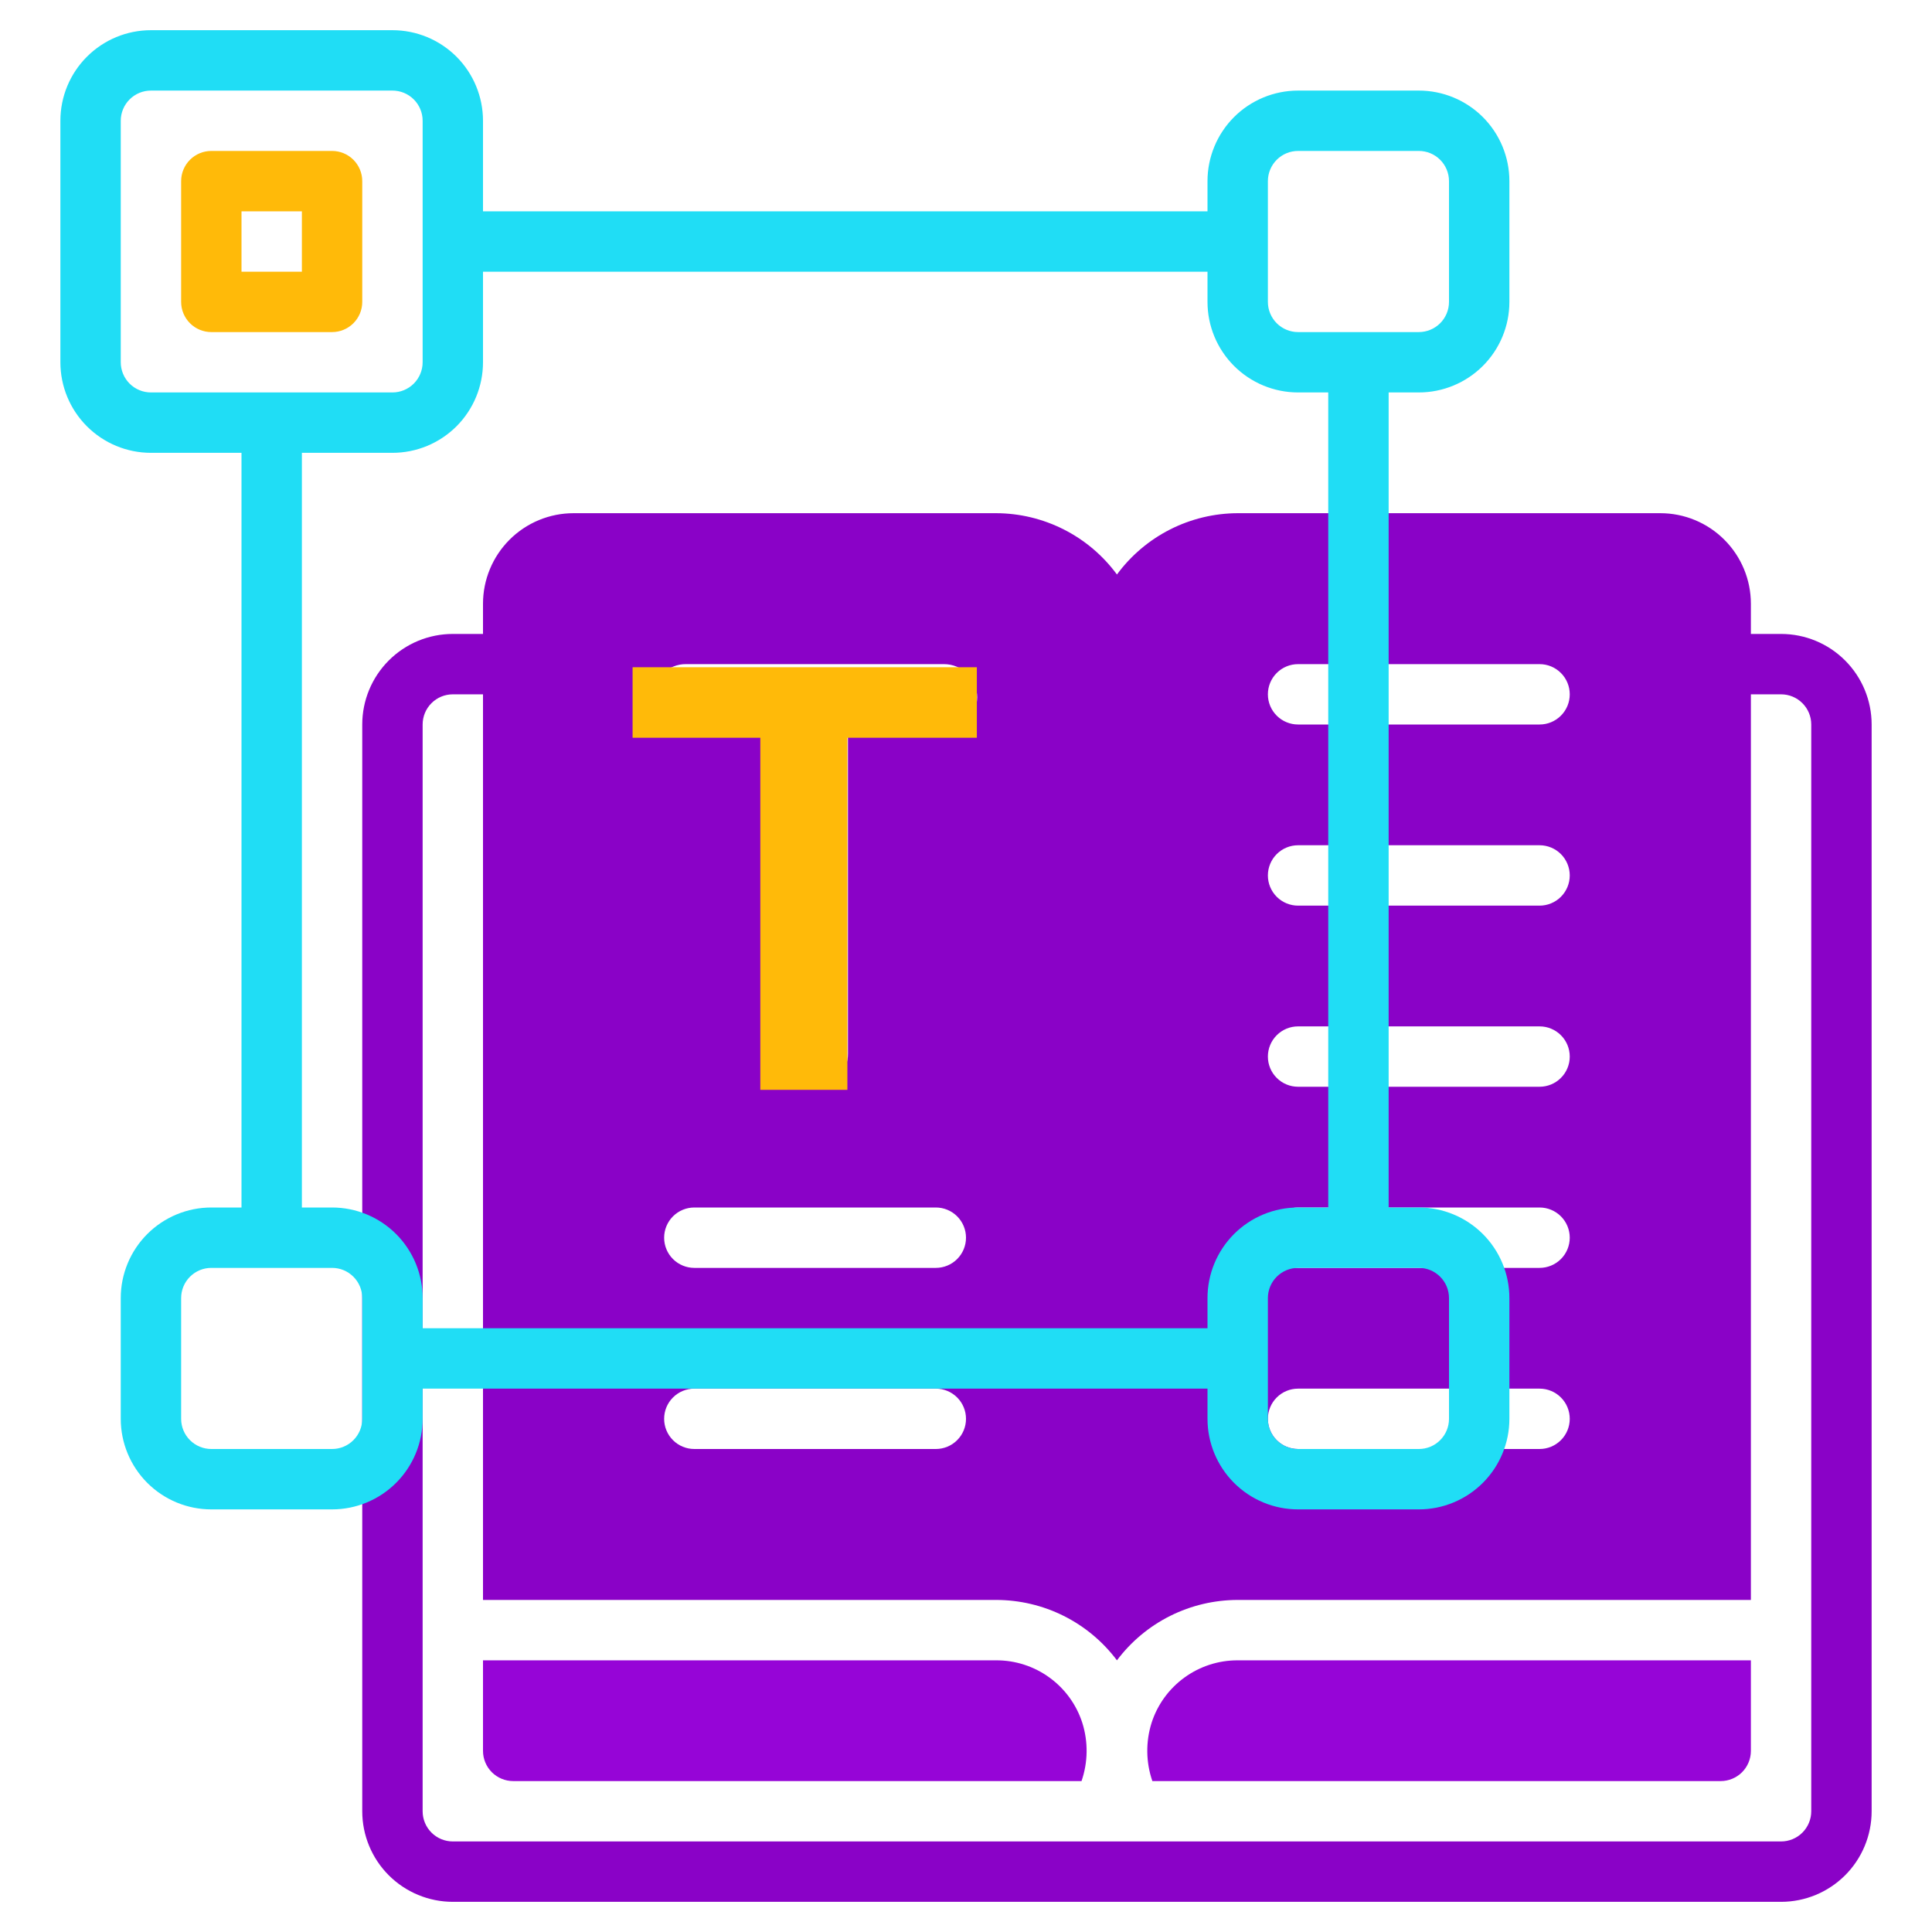 <svg width="78" height="78" viewBox="0 0 78 78" fill="none" xmlns="http://www.w3.org/2000/svg">
<path d="M40.219 67.032H19.5V70.688C19.5 71.011 19.629 71.321 19.857 71.55C20.086 71.778 20.396 71.907 20.719 71.907H43.664C43.926 71.148 43.938 70.325 43.697 69.559C43.461 68.823 42.996 68.182 42.371 67.728C41.746 67.273 40.992 67.029 40.219 67.032Z" fill="#9605D7"/>
<path d="M46.491 69.559C46.251 70.325 46.262 71.148 46.524 71.907H69.469C69.792 71.907 70.102 71.778 70.331 71.55C70.559 71.321 70.688 71.011 70.688 70.688V67.032H49.969C49.196 67.029 48.443 67.273 47.817 67.728C47.192 68.182 46.727 68.823 46.491 69.559Z" fill="#9605D7"/>
<path d="M71.907 25.594H70.688V24.375C70.688 23.406 70.303 22.476 69.617 21.79C68.931 21.104 68.001 20.719 67.032 20.719H49.969C49.02 20.722 48.084 20.947 47.237 21.377C46.391 21.807 45.657 22.429 45.094 23.194C44.532 22.429 43.798 21.807 42.951 21.377C42.104 20.947 41.169 20.722 40.219 20.719H23.157C22.187 20.719 21.257 21.104 20.571 21.79C19.886 22.476 19.5 23.406 19.5 24.375V25.594H18.282C17.312 25.594 16.382 25.979 15.696 26.665C15.011 27.351 14.625 28.281 14.625 29.25V73.125C14.625 74.095 15.011 75.025 15.696 75.711C16.382 76.396 17.312 76.782 18.282 76.782H71.907C72.876 76.782 73.806 76.396 74.492 75.711C75.178 75.025 75.563 74.095 75.563 73.125V29.25C75.563 28.281 75.178 27.351 74.492 26.665C73.806 25.979 72.876 25.594 71.907 25.594ZM52.407 26.813H62.157C62.48 26.813 62.79 26.941 63.018 27.17C63.247 27.398 63.375 27.708 63.375 28.032C63.375 28.355 63.247 28.665 63.018 28.893C62.79 29.122 62.48 29.25 62.157 29.25H52.407C52.083 29.25 51.773 29.122 51.545 28.893C51.316 28.665 51.188 28.355 51.188 28.032C51.188 27.708 51.316 27.398 51.545 27.17C51.773 26.941 52.083 26.813 52.407 26.813ZM52.407 34.125H62.157C62.48 34.125 62.79 34.254 63.018 34.482C63.247 34.711 63.375 35.021 63.375 35.344C63.375 35.667 63.247 35.977 63.018 36.206C62.79 36.434 62.48 36.563 62.157 36.563H52.407C52.083 36.563 51.773 36.434 51.545 36.206C51.316 35.977 51.188 35.667 51.188 35.344C51.188 35.021 51.316 34.711 51.545 34.482C51.773 34.254 52.083 34.125 52.407 34.125ZM52.407 41.438H62.157C62.48 41.438 62.79 41.566 63.018 41.795C63.247 42.023 63.375 42.333 63.375 42.657C63.375 42.98 63.247 43.29 63.018 43.518C62.79 43.747 62.48 43.875 62.157 43.875H52.407C52.083 43.875 51.773 43.747 51.545 43.518C51.316 43.29 51.188 42.98 51.188 42.657C51.188 42.333 51.316 42.023 51.545 41.795C51.773 41.566 52.083 41.438 52.407 41.438ZM52.407 48.75H62.157C62.48 48.75 62.79 48.879 63.018 49.107C63.247 49.336 63.375 49.646 63.375 49.969C63.375 50.292 63.247 50.602 63.018 50.831C62.79 51.059 62.48 51.188 62.157 51.188H52.407C52.083 51.188 51.773 51.059 51.545 50.831C51.316 50.602 51.188 50.292 51.188 49.969C51.188 49.646 51.316 49.336 51.545 49.107C51.773 48.879 52.083 48.75 52.407 48.75ZM52.407 56.063H62.157C62.48 56.063 62.79 56.191 63.018 56.42C63.247 56.648 63.375 56.958 63.375 57.282C63.375 57.605 63.247 57.915 63.018 58.143C62.79 58.372 62.48 58.5 62.157 58.5H52.407C52.083 58.5 51.773 58.372 51.545 58.143C51.316 57.915 51.188 57.605 51.188 57.282C51.188 56.958 51.316 56.648 51.545 56.42C51.773 56.191 52.083 56.063 52.407 56.063ZM27.703 26.813H38.111C38.466 26.813 38.807 26.954 39.059 27.206C39.31 27.457 39.451 27.798 39.451 28.153C39.449 28.511 39.308 28.853 39.058 29.108C38.807 29.363 38.468 29.51 38.111 29.518H34.235V42.535C34.238 42.712 34.205 42.887 34.138 43.051C34.072 43.215 33.973 43.364 33.848 43.489C33.723 43.614 33.574 43.712 33.411 43.779C33.247 43.845 33.071 43.878 32.894 43.875C32.718 43.875 32.544 43.841 32.381 43.773C32.219 43.706 32.071 43.607 31.947 43.483C31.822 43.358 31.723 43.21 31.656 43.048C31.588 42.885 31.554 42.711 31.554 42.535V29.518H27.703C27.344 29.514 27.002 29.367 26.751 29.112C26.5 28.856 26.36 28.512 26.362 28.153C26.36 27.977 26.392 27.801 26.459 27.637C26.526 27.474 26.624 27.325 26.749 27.2C26.874 27.075 27.023 26.976 27.187 26.91C27.35 26.843 27.526 26.81 27.703 26.813ZM37.782 51.188H28.032C27.708 51.188 27.398 51.059 27.17 50.831C26.941 50.602 26.813 50.292 26.813 49.969C26.813 49.646 26.941 49.336 27.17 49.107C27.398 48.879 27.708 48.75 28.032 48.75H37.782C38.105 48.75 38.415 48.879 38.643 49.107C38.872 49.336 39 49.646 39 49.969C39 50.292 38.872 50.602 38.643 50.831C38.415 51.059 38.105 51.188 37.782 51.188ZM39 57.282C39 57.605 38.872 57.915 38.643 58.143C38.415 58.372 38.105 58.5 37.782 58.5H28.032C27.708 58.5 27.398 58.372 27.17 58.143C26.941 57.915 26.813 57.605 26.813 57.282C26.813 56.958 26.941 56.648 27.17 56.42C27.398 56.191 27.708 56.063 28.032 56.063H37.782C38.105 56.063 38.415 56.191 38.643 56.42C38.872 56.648 39 56.958 39 57.282ZM73.125 73.125C73.125 73.448 72.997 73.758 72.768 73.987C72.54 74.216 72.23 74.344 71.907 74.344H18.282C17.958 74.344 17.648 74.216 17.42 73.987C17.191 73.758 17.063 73.448 17.063 73.125V29.25C17.063 28.927 17.191 28.617 17.42 28.389C17.648 28.16 17.958 28.032 18.282 28.032H19.5V64.594H40.219C41.165 64.595 42.098 64.815 42.944 65.238C43.79 65.661 44.526 66.275 45.094 67.032C45.662 66.275 46.398 65.661 47.244 65.238C48.09 64.815 49.023 64.595 49.969 64.594H70.688V28.032H71.907C72.23 28.032 72.54 28.16 72.768 28.389C72.997 28.617 73.125 28.927 73.125 29.25V73.125Z" fill="#8A02C7"/>
<path d="M13.407 6.094H8.532C8.208 6.094 7.898 6.222 7.67 6.451C7.441 6.68 7.313 6.99 7.313 7.313V12.188C7.313 12.511 7.441 12.821 7.67 13.05C7.898 13.278 8.208 13.407 8.532 13.407H13.407C13.73 13.407 14.04 13.278 14.268 13.05C14.497 12.821 14.625 12.511 14.625 12.188V7.313C14.625 6.99 14.497 6.68 14.268 6.451C14.04 6.222 13.73 6.094 13.407 6.094ZM12.188 10.969H9.75V8.532H12.188V10.969Z" fill="#FFBA09"/>
<path d="M39.438 29.785H34.211V44H30.696V29.785H25.539V26.938H39.438V29.785Z" fill="#FFBA09"/>
<path d="M57.282 15.844C58.251 15.844 59.181 15.459 59.867 14.773C60.553 14.088 60.938 13.158 60.938 12.188V7.313C60.938 6.343 60.553 5.413 59.867 4.727C59.181 4.042 58.251 3.657 57.282 3.657H52.407C51.437 3.657 50.507 4.042 49.821 4.727C49.136 5.413 48.75 6.343 48.75 7.313V8.532H19.5V4.875C19.5 3.906 19.115 2.976 18.43 2.29C17.744 1.604 16.814 1.219 15.844 1.219H6.094C5.124 1.219 4.194 1.604 3.509 2.29C2.823 2.976 2.438 3.906 2.438 4.875V14.625C2.438 15.595 2.823 16.525 3.509 17.211C4.194 17.896 5.124 18.282 6.094 18.282H9.75V48.75H8.532C7.562 48.75 6.632 49.136 5.946 49.821C5.261 50.507 4.875 51.437 4.875 52.407V57.282C4.875 58.251 5.261 59.181 5.946 59.867C6.632 60.553 7.562 60.938 8.532 60.938H13.407C14.376 60.938 15.306 60.553 15.992 59.867C16.678 59.181 17.063 58.251 17.063 57.282V56.063H48.75V57.282C48.75 58.251 49.136 59.181 49.821 59.867C50.507 60.553 51.437 60.938 52.407 60.938H57.282C58.251 60.938 59.181 60.553 59.867 59.867C60.553 59.181 60.938 58.251 60.938 57.282V52.407C60.938 51.437 60.553 50.507 59.867 49.821C59.181 49.136 58.251 48.75 57.282 48.75H56.063V15.844H57.282ZM6.094 15.844C5.771 15.844 5.461 15.716 5.232 15.487C5.004 15.258 4.875 14.948 4.875 14.625V4.875C4.875 4.552 5.004 4.242 5.232 4.014C5.461 3.785 5.771 3.657 6.094 3.657H15.844C16.167 3.657 16.477 3.785 16.706 4.014C16.934 4.242 17.063 4.552 17.063 4.875V14.625C17.063 14.948 16.934 15.258 16.706 15.487C16.477 15.716 16.167 15.844 15.844 15.844H6.094ZM14.625 57.282C14.625 57.605 14.497 57.915 14.268 58.143C14.04 58.372 13.73 58.5 13.407 58.5H8.532C8.208 58.5 7.898 58.372 7.67 58.143C7.441 57.915 7.313 57.605 7.313 57.282V52.407C7.313 52.083 7.441 51.773 7.67 51.545C7.898 51.316 8.208 51.188 8.532 51.188H13.407C13.73 51.188 14.04 51.316 14.268 51.545C14.497 51.773 14.625 52.083 14.625 52.407V57.282ZM48.75 52.407V53.625H17.063V52.407C17.063 51.437 16.678 50.507 15.992 49.821C15.306 49.136 14.376 48.75 13.407 48.75H12.188V18.282H15.844C16.814 18.282 17.744 17.896 18.43 17.211C19.115 16.525 19.5 15.595 19.5 14.625V10.969H48.75V12.188C48.75 13.158 49.136 14.088 49.821 14.773C50.507 15.459 51.437 15.844 52.407 15.844H53.625V48.75H52.407C51.437 48.75 50.507 49.136 49.821 49.821C49.136 50.507 48.75 51.437 48.75 52.407ZM57.282 51.188C57.605 51.188 57.915 51.316 58.143 51.545C58.372 51.773 58.5 52.083 58.5 52.407V57.282C58.5 57.605 58.372 57.915 58.143 58.143C57.915 58.372 57.605 58.5 57.282 58.5H52.407C52.083 58.5 51.773 58.372 51.545 58.143C51.316 57.915 51.188 57.605 51.188 57.282V52.407C51.188 52.083 51.316 51.773 51.545 51.545C51.773 51.316 52.083 51.188 52.407 51.188H57.282ZM52.407 13.407C52.083 13.407 51.773 13.278 51.545 13.05C51.316 12.821 51.188 12.511 51.188 12.188V7.313C51.188 6.99 51.316 6.68 51.545 6.451C51.773 6.222 52.083 6.094 52.407 6.094H57.282C57.605 6.094 57.915 6.222 58.143 6.451C58.372 6.68 58.5 6.99 58.5 7.313V12.188C58.5 12.511 58.372 12.821 58.143 13.05C57.915 13.278 57.605 13.407 57.282 13.407H52.407Z" fill="#20DDF5"/>
</svg>
